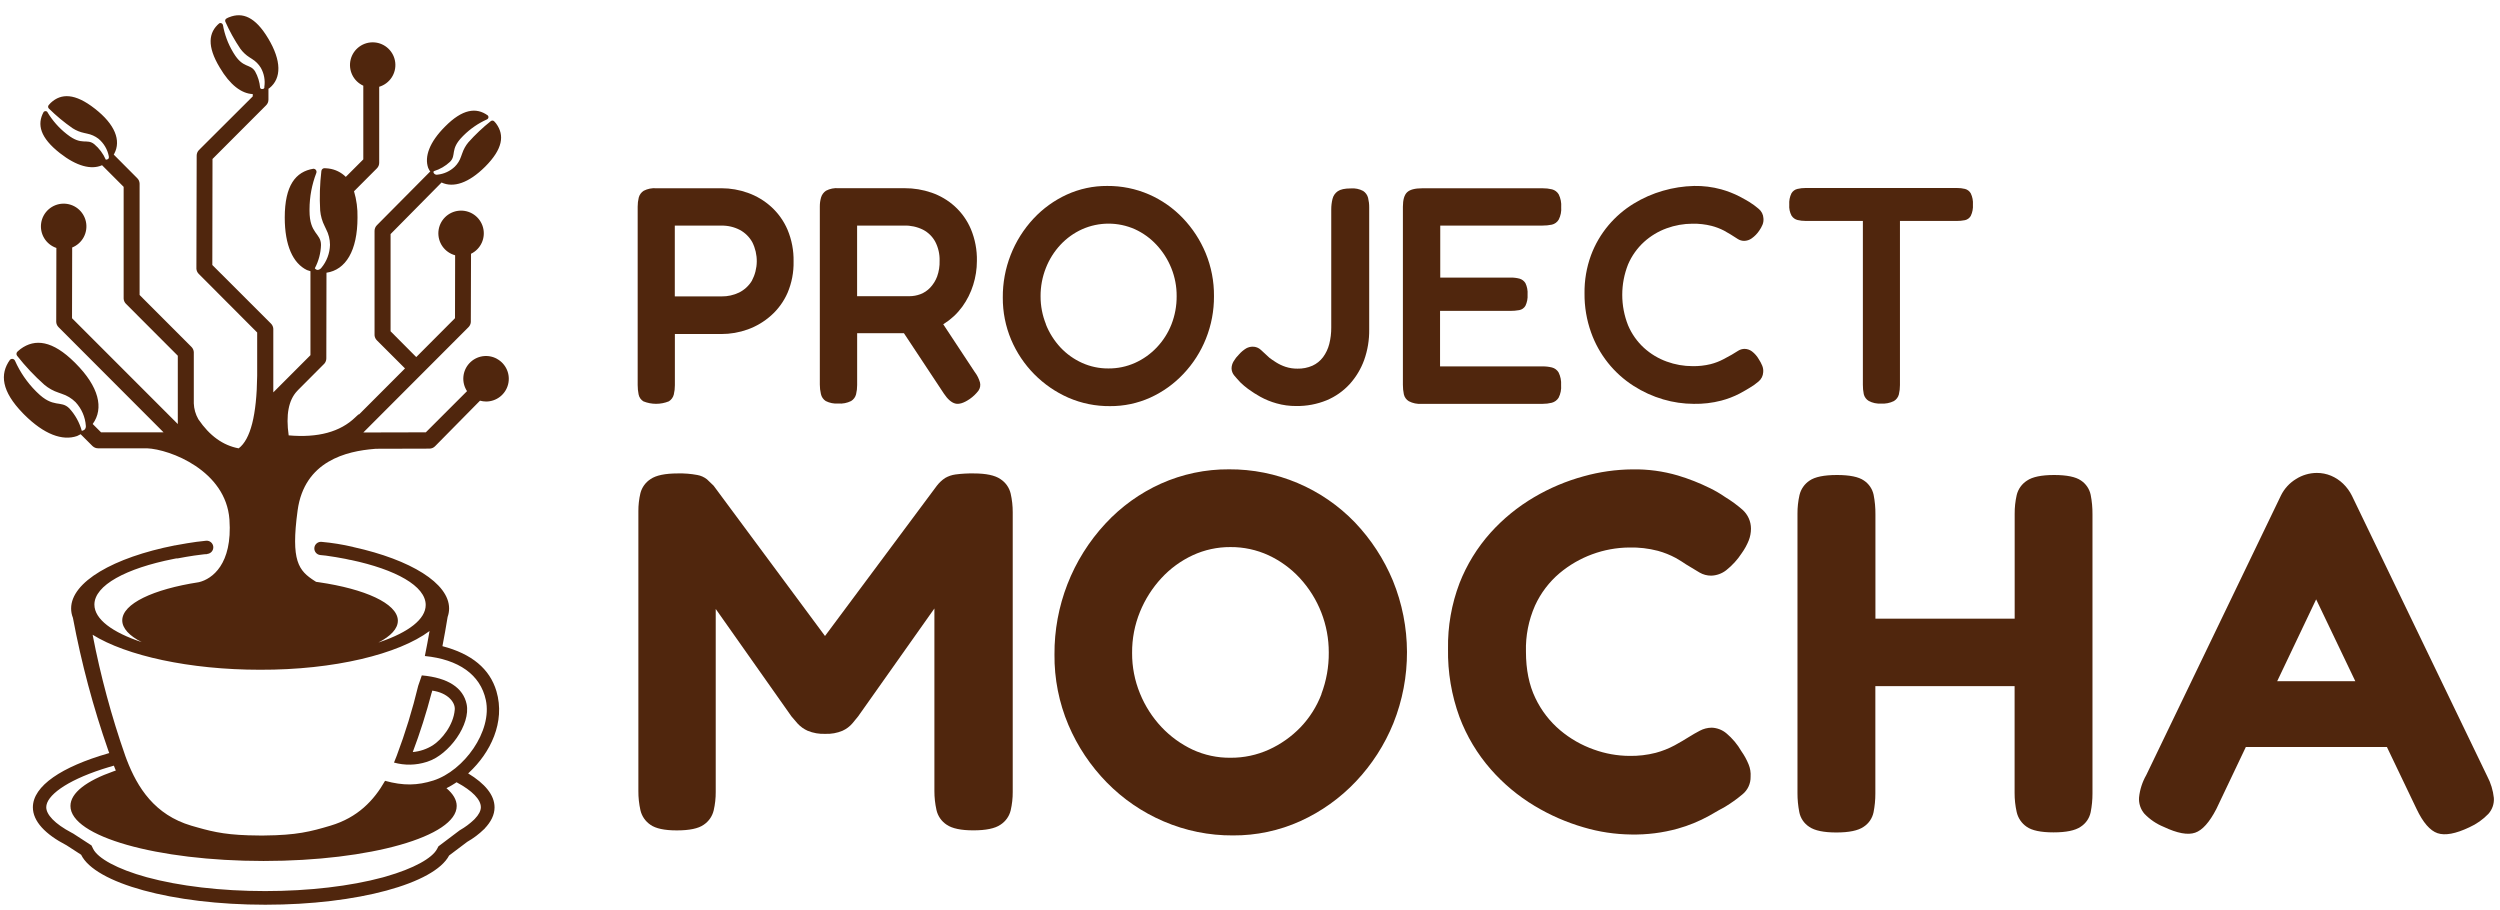 <svg width="1000" height="364" viewBox="0 0 1000 364" fill="none" xmlns="http://www.w3.org/2000/svg">
<rect width="1000" height="364" fill="white"/>
<path d="M400.15 191.62C397.963 190.12 394.413 189.37 389.5 189.37C387.07 189.328 384.64 189.465 382.23 189.78C380.75 189.976 379.323 190.462 378.03 191.21C376.779 192.05 375.671 193.087 374.75 194.28L330 254.4L285.45 194.28C284.5 193.33 283.61 192.48 282.79 191.73C281.66 190.833 280.322 190.235 278.9 189.99C276.336 189.509 273.728 189.301 271.12 189.37C266.067 189.37 262.447 190.12 260.26 191.62C258.233 192.911 256.771 194.923 256.17 197.25C255.607 199.628 255.332 202.066 255.35 204.51V316.41C255.333 318.989 255.608 321.562 256.17 324.08C256.719 326.459 258.148 328.542 260.17 329.91C262.29 331.41 265.807 332.16 270.72 332.16C275.767 332.16 279.35 331.41 281.47 329.91C283.481 328.575 284.91 326.528 285.47 324.18C286.029 321.767 286.304 319.297 286.29 316.82V243.58L316.6 286.58C317.29 287.4 318.1 288.35 319.06 289.44C320.186 290.657 321.547 291.633 323.06 292.31C325.299 293.229 327.712 293.649 330.13 293.54C332.479 293.639 334.821 293.219 336.99 292.31C338.528 291.617 339.894 290.592 340.99 289.31C341.99 288.15 342.7 287.23 343.25 286.55L373.76 243.39V316.39C373.754 318.936 374.029 321.475 374.58 323.96C375.113 326.397 376.582 328.526 378.67 329.89C380.857 331.39 384.407 332.14 389.32 332.14C394.38 332.14 397.99 331.39 400.18 329.89C402.23 328.578 403.696 326.525 404.27 324.16C404.829 321.747 405.104 319.277 405.09 316.8V204.92C405.1 202.407 404.825 199.901 404.27 197.45C403.708 195.044 402.23 192.953 400.15 191.62Z" fill="#50260D"/>
<path d="M542 209C535.482 202.226 527.655 196.847 518.995 193.19C510.334 189.534 501.021 187.676 491.62 187.73C482.235 187.667 472.947 189.618 464.38 193.45C455.975 197.239 448.418 202.68 442.16 209.45C428.946 223.674 421.659 242.406 421.79 261.82C421.699 271.497 423.598 281.088 427.37 290C431.009 298.559 436.219 306.36 442.73 313C449.216 319.621 456.939 324.904 465.46 328.55C474.223 332.318 483.671 334.231 493.21 334.17C502.494 334.227 511.68 332.275 520.14 328.45C528.504 324.652 536.05 319.265 542.36 312.59C548.77 305.82 553.858 297.911 557.36 289.27C564.677 270.961 564.605 250.527 557.16 232.27C553.572 223.652 548.433 215.765 542 209ZM528.59 277.63C526.714 282.584 523.857 287.108 520.19 290.93C516.59 294.661 512.319 297.681 507.6 299.83C502.777 302.019 497.536 303.135 492.24 303.1C486.98 303.166 481.772 302.052 477 299.84C472.345 297.639 468.142 294.587 464.61 290.84C460.943 286.941 458.028 282.398 456.01 277.44C453.885 272.28 452.808 266.75 452.84 261.17C452.791 255.528 453.865 249.933 456 244.71C458.029 239.728 460.942 235.154 464.6 231.21C468.13 227.388 472.373 224.293 477.09 222.1C481.809 219.918 486.951 218.801 492.15 218.83C497.412 218.788 502.618 219.904 507.4 222.1C512.12 224.293 516.367 227.388 519.9 231.21C527.396 239.316 531.544 249.96 531.51 261C531.562 266.683 530.555 272.326 528.54 277.64L528.59 277.63Z" fill="#50260D"/>
<path d="M623.84 229.26C631.655 222.718 641.498 219.091 651.69 219C655.557 218.907 659.417 219.355 663.16 220.33C665.651 221.012 668.056 221.975 670.33 223.2C672.097 224.22 673.463 225.073 674.43 225.76C676.61 227.093 678.417 228.183 679.85 229.03C681.251 229.84 682.842 230.265 684.46 230.26C686.638 230.201 688.74 229.447 690.46 228.11C692.902 226.178 695.014 223.861 696.71 221.25C697.822 219.697 698.749 218.019 699.47 216.25C700.077 214.723 700.389 213.094 700.39 211.45C700.388 210.024 700.084 208.614 699.5 207.313C698.916 206.012 698.064 204.849 697 203.9C694.818 201.995 692.476 200.282 690 198.78C688.05 197.427 685.997 196.23 683.86 195.2C679.774 193.181 675.526 191.509 671.16 190.2C665.243 188.462 659.096 187.636 652.93 187.75C646.353 187.81 639.814 188.738 633.48 190.51C626.511 192.406 619.828 195.228 613.61 198.9C607.112 202.716 601.24 207.508 596.2 213.11C590.901 219.034 586.705 225.858 583.81 233.26C580.619 241.651 579.058 250.574 579.21 259.55C579.05 268.859 580.609 278.117 583.81 286.86C586.691 294.507 590.925 301.573 596.31 307.72C601.351 313.476 607.259 318.412 613.82 322.35C619.973 326.055 626.581 328.942 633.48 330.94C639.65 332.77 646.045 333.732 652.48 333.8C658.774 333.926 665.054 333.134 671.12 331.45C675.466 330.232 679.657 328.517 683.61 326.34C686.75 324.5 688.87 323.34 689.96 322.76C692.418 321.276 694.759 319.604 696.96 317.76C698.01 316.912 698.851 315.835 699.42 314.611C699.989 313.387 700.269 312.049 700.24 310.7C700.363 308.992 700.083 307.279 699.42 305.7C698.665 303.856 697.702 302.105 696.55 300.48C694.985 297.76 692.954 295.336 690.55 293.32C688.906 291.945 686.852 291.153 684.71 291.07C683.03 291.082 681.379 291.504 679.9 292.3C678.33 293.12 676.8 294 675.29 294.96C673.78 295.92 671.98 296.96 669.87 298.13C667.467 299.419 664.924 300.426 662.29 301.13C658.844 302.012 655.296 302.426 651.74 302.36C646.885 302.323 642.073 301.458 637.51 299.8C632.614 298.072 628.071 295.474 624.1 292.13C619.904 288.596 616.515 284.204 614.16 279.25C611.64 274.057 610.38 267.85 610.38 260.63C610.213 254.311 611.449 248.034 614 242.25C616.278 237.245 619.639 232.808 623.84 229.26Z" fill="#50260D"/>
<path d="M832.39 192.2C830.277 190.733 826.693 190 821.64 190C816.587 190 812.97 190.75 810.79 192.25C808.737 193.562 807.269 195.614 806.69 197.98C806.123 200.46 805.848 202.997 805.87 205.54V247.48H750.17V205.7C750.194 203.092 749.953 200.489 749.45 197.93C748.956 195.583 747.559 193.525 745.56 192.2C743.44 190.733 739.857 190 734.81 190C729.623 190 725.957 190.75 723.81 192.25C721.802 193.588 720.373 195.634 719.81 197.98C719.243 200.46 718.968 202.997 718.99 205.54V317.24C718.985 319.777 719.226 322.309 719.71 324.8C719.938 326.01 720.41 327.161 721.098 328.182C721.786 329.203 722.675 330.074 723.71 330.74C725.89 332.24 729.507 332.99 734.56 332.99C739.613 332.99 743.233 332.24 745.42 330.74C746.442 330.084 747.322 329.23 748.009 328.229C748.696 327.228 749.175 326.099 749.42 324.91C749.907 322.45 750.148 319.948 750.14 317.44V274.44H805.84V317.2C805.833 319.743 806.108 322.278 806.66 324.76C807.184 327.179 808.616 329.305 810.66 330.7C812.78 332.2 816.363 332.95 821.41 332.95C826.47 332.95 830.08 332.2 832.27 330.7C833.292 330.044 834.172 329.19 834.859 328.189C835.546 327.188 836.025 326.059 836.27 324.87C836.757 322.41 836.998 319.908 836.99 317.4V205.7C837.014 203.092 836.773 200.489 836.27 197.93C835.779 195.585 834.385 193.527 832.39 192.2Z" fill="#50260D"/>
<path d="M994.88 310.47L940.81 198.37C939.911 196.538 938.7 194.876 937.23 193.46C935.832 192.121 934.202 191.047 932.42 190.29C930.602 189.534 928.649 189.153 926.68 189.17C923.742 189.193 920.869 190.042 918.39 191.62C915.809 193.19 913.729 195.462 912.39 198.17L858.49 310.06C856.924 312.794 855.946 315.826 855.62 318.96C855.53 320.139 855.674 321.325 856.043 322.449C856.412 323.573 856.999 324.613 857.77 325.51C859.937 327.768 862.553 329.546 865.45 330.73C870.91 333.317 875.11 334.1 878.05 333.08C880.98 332.08 883.81 328.88 886.55 323.57L898.33 298.81H954.77L966.62 323.57C969.213 329.023 972.013 332.26 975.02 333.28C978.027 334.3 982.257 333.517 987.71 330.93C990.597 329.638 993.205 327.797 995.39 325.51C996.151 324.648 996.733 323.644 997.102 322.556C997.471 321.467 997.62 320.317 997.54 319.17C997.216 316.127 996.313 313.174 994.88 310.47ZM910.88 272.47L926.46 239.74L942.12 272.47H910.88Z" fill="#50260D"/>
<path d="M257.36 160.54C260.618 161.86 264.262 161.86 267.52 160.54C268.52 159.934 269.24 158.956 269.52 157.82C269.811 156.608 269.955 155.366 269.95 154.12V133.61H288.5C292.131 133.62 295.735 132.993 299.15 131.76C302.571 130.513 305.724 128.626 308.44 126.2C311.265 123.683 313.513 120.586 315.03 117.12C316.706 113.156 317.524 108.883 317.43 104.58C317.517 100.217 316.69 95.884 315 91.86C313.504 88.377 311.277 85.257 308.47 82.71C305.768 80.265 302.611 78.376 299.18 77.15C295.787 75.927 292.207 75.301 288.6 75.3H262.5C260.773 75.165 259.042 75.511 257.5 76.3C256.512 76.92 255.797 77.892 255.5 79.02C255.207 80.211 255.063 81.434 255.07 82.66V154C255.068 155.266 255.192 156.529 255.44 157.77C255.549 158.34 255.776 158.881 256.107 159.358C256.438 159.835 256.864 160.238 257.36 160.54ZM269.92 90.25H288.5C291.109 90.181 293.691 90.783 296 92C298.068 93.13 299.774 94.822 300.92 96.88C302.127 99.281 302.74 101.935 302.709 104.622C302.678 107.308 302.002 109.948 300.74 112.32C299.516 114.339 297.744 115.969 295.63 117.02C293.462 118.06 291.084 118.587 288.68 118.56H269.92V90.25Z" fill="#50260D"/>
<path d="M330.3 160.42C331.846 161.199 333.574 161.544 335.3 161.42C337.069 161.551 338.84 161.206 340.43 160.42C340.925 160.122 341.356 159.729 341.7 159.264C342.043 158.799 342.291 158.271 342.43 157.71C342.725 156.496 342.87 155.25 342.86 154V133.28H361.57L377.57 157.46C379.05 159.68 380.553 160.997 382.08 161.41C383.607 161.823 385.563 161.207 387.95 159.56C389.27 158.638 390.438 157.514 391.41 156.23C391.727 155.762 391.944 155.233 392.045 154.677C392.147 154.121 392.131 153.55 392 153C391.571 151.478 390.855 150.053 389.89 148.8L377.29 129.7L377.54 129.56C380.402 127.763 382.896 125.439 384.89 122.71C386.824 120.05 388.307 117.091 389.28 113.95C390.258 110.857 390.757 107.633 390.76 104.39C390.853 100.015 390.033 95.669 388.35 91.63C386.874 88.152 384.66 85.037 381.86 82.5C379.183 80.094 376.051 78.248 372.65 77.07C369.173 75.868 365.519 75.263 361.84 75.28H335.42C333.692 75.132 331.958 75.479 330.42 76.28C329.455 76.919 328.746 77.879 328.42 78.99C328.082 80.173 327.917 81.399 327.93 82.63V153.81C327.922 155.076 328.067 156.338 328.36 157.57C328.475 158.151 328.707 158.703 329.04 159.192C329.373 159.682 329.802 160.1 330.3 160.42ZM342.84 90.23H361.62C364.251 90.153 366.861 90.723 369.22 91.89C371.292 92.971 372.995 94.646 374.11 96.7C375.319 99.043 375.914 101.654 375.84 104.29C375.909 106.451 375.569 108.605 374.84 110.64C374.213 112.293 373.265 113.805 372.05 115.09C370.964 116.235 369.635 117.12 368.16 117.68C366.756 118.206 365.269 118.476 363.77 118.48H342.84V90.23Z" fill="#50260D"/>
<path d="M444 162.45C449.552 162.491 455.048 161.331 460.11 159.05C465.11 156.774 469.618 153.544 473.38 149.54C477.246 145.46 480.3 140.681 482.38 135.46C484.54 130.054 485.63 124.281 485.59 118.46C485.643 112.552 484.51 106.693 482.26 101.23C480.106 96.038 477.007 91.291 473.12 87.23C469.285 83.218 464.693 80.007 459.61 77.78C454.332 75.49 448.633 74.331 442.88 74.38C437.303 74.344 431.784 75.525 426.71 77.84C421.707 80.138 417.2 83.389 413.44 87.41C405.442 95.975 401.033 107.281 401.12 119C401.076 124.788 402.209 130.524 404.45 135.86C408.844 146.236 417.036 154.542 427.35 159.08C432.602 161.359 438.275 162.507 444 162.45ZM418.39 129.72C416.945 126.15 416.211 122.332 416.23 118.48C416.21 114.634 416.923 110.819 418.33 107.24C419.674 103.787 421.663 100.62 424.19 97.91C426.647 95.276 429.605 93.158 432.89 91.68C436.205 90.213 439.79 89.454 443.415 89.454C447.04 89.454 450.625 90.213 453.94 91.68C457.201 93.169 460.137 95.286 462.58 97.91C465.103 100.613 467.109 103.754 468.5 107.18C469.958 110.768 470.692 114.608 470.66 118.48C470.689 122.345 469.98 126.181 468.57 129.78C467.223 133.196 465.23 136.319 462.7 138.98C460.23 141.587 457.275 143.686 454 145.16C450.659 146.651 447.038 147.408 443.38 147.38C439.744 147.411 436.145 146.654 432.83 145.16C429.576 143.695 426.643 141.602 424.2 139C421.688 136.297 419.701 133.15 418.34 129.72H418.39Z" fill="#50260D"/>
<path d="M496.19 153C497.133 153.912 498.135 154.76 499.19 155.54C500.755 156.698 502.395 157.75 504.1 158.69C506.164 159.831 508.356 160.724 510.63 161.35C513.196 162.076 515.853 162.432 518.52 162.41C522.673 162.466 526.794 161.687 530.64 160.12C534.136 158.663 537.274 156.466 539.84 153.68C542.403 150.852 544.386 147.55 545.68 143.96C547.057 140.066 547.734 135.96 547.68 131.83V83C547.692 81.707 547.544 80.417 547.24 79.16C546.954 78.009 546.238 77.011 545.24 76.37C543.732 75.575 542.029 75.228 540.33 75.37C537.93 75.37 536.19 75.743 535.11 76.49C534.044 77.219 533.291 78.322 533 79.58C532.661 80.957 532.493 82.371 532.5 83.79V131C532.518 133.232 532.249 135.457 531.7 137.62C531.217 139.518 530.372 141.304 529.21 142.88C528.106 144.349 526.652 145.518 524.98 146.28C523.09 147.107 521.042 147.51 518.98 147.46C517.354 147.476 515.736 147.226 514.19 146.72C512.858 146.276 511.586 145.671 510.4 144.92C509.32 144.22 508.4 143.62 507.79 143.13C506.457 141.89 505.317 140.837 504.37 139.97C503.483 139.127 502.304 138.661 501.08 138.67C500.167 138.673 499.269 138.907 498.47 139.35C497.4 140.003 496.435 140.816 495.61 141.76C494.762 142.588 494.029 143.527 493.43 144.55C492.921 145.393 492.641 146.355 492.62 147.34C492.642 148.379 493.016 149.38 493.68 150.18C494.47 151.1 495.27 152.05 496.19 153Z" fill="#50260D"/>
<path d="M620.72 161.1C621.848 160.803 622.82 160.088 623.44 159.1C624.236 157.539 624.582 155.787 624.44 154.04C624.557 152.298 624.212 150.556 623.44 148.99C622.857 147.998 621.903 147.279 620.79 146.99C619.557 146.688 618.29 146.543 617.02 146.56H576.02V124.36H604C605.24 124.37 606.479 124.267 607.7 124.05C608.213 123.959 608.699 123.757 609.126 123.458C609.553 123.159 609.909 122.771 610.17 122.32C610.84 120.919 611.136 119.369 611.03 117.82C611.149 116.248 610.852 114.672 610.17 113.25C609.636 112.382 608.798 111.744 607.82 111.46C606.652 111.153 605.447 111.009 604.24 111.03H576.1V90.23H617C618.263 90.24 619.523 90.116 620.76 89.86C621.324 89.725 621.855 89.479 622.322 89.135C622.79 88.792 623.183 88.358 623.48 87.86C624.267 86.317 624.613 84.587 624.48 82.86C624.611 81.095 624.266 79.326 623.48 77.74C622.892 76.752 621.941 76.034 620.83 75.74C619.596 75.442 618.33 75.298 617.06 75.31H568.94C565.98 75.31 563.943 75.847 562.83 76.92C561.72 77.98 561.16 79.92 561.16 82.71V153.89C561.15 155.177 561.278 156.46 561.54 157.72C561.665 158.294 561.907 158.837 562.252 159.313C562.596 159.79 563.034 160.19 563.54 160.49C565.097 161.302 566.849 161.665 568.6 161.54H617C618.254 161.551 619.503 161.403 620.72 161.1Z" fill="#50260D"/>
<path d="M657.6 96.78C660.237 94.39 663.314 92.535 666.66 91.32C669.973 90.11 673.473 89.487 677 89.48C679.557 89.434 682.108 89.723 684.59 90.34C686.322 90.785 687.999 91.422 689.59 92.24C690.87 92.94 691.75 93.45 692.25 93.78C693.4 94.51 694.36 95.13 695.15 95.62C695.906 96.102 696.784 96.355 697.68 96.35C698.759 96.33 699.805 95.981 700.68 95.35C701.859 94.519 702.876 93.478 703.68 92.28C704.205 91.541 704.648 90.746 705 89.91C705.342 89.075 705.469 88.167 705.37 87.27C705.332 86.547 705.143 85.841 704.814 85.197C704.485 84.552 704.023 83.984 703.46 83.53C702.279 82.515 701.022 81.593 699.7 80.77C699.04 80.36 697.77 79.64 695.87 78.62C693.508 77.408 691.028 76.44 688.47 75.73C684.936 74.766 681.283 74.311 677.62 74.38C673.422 74.479 669.254 75.121 665.22 76.29C661.061 77.479 657.084 79.231 653.4 81.5C649.629 83.814 646.253 86.718 643.4 90.1C640.393 93.667 638.025 97.727 636.4 102.1C634.611 106.992 633.733 112.171 633.81 117.38C633.756 122.701 634.647 127.99 636.44 133C639.575 141.812 645.557 149.328 653.44 154.36C657.112 156.716 661.103 158.535 665.29 159.76C669.255 160.927 673.366 161.527 677.5 161.54C681.208 161.613 684.909 161.179 688.5 160.25C691.044 159.586 693.506 158.64 695.84 157.43C697.69 156.43 698.95 155.69 699.61 155.28C700.946 154.524 702.205 153.64 703.37 152.64C703.933 152.186 704.394 151.618 704.724 150.974C705.053 150.329 705.242 149.623 705.28 148.9C705.365 148.023 705.238 147.138 704.91 146.32C704.539 145.419 704.084 144.555 703.55 143.74C702.85 142.501 701.908 141.417 700.78 140.55C699.94 139.926 698.927 139.577 697.88 139.55C696.964 139.549 696.067 139.805 695.29 140.29C694.47 140.78 693.6 141.29 692.7 141.88L689.43 143.66C687.789 144.529 686.05 145.201 684.25 145.66C681.888 146.236 679.461 146.505 677.03 146.46C673.492 146.462 669.982 145.839 666.66 144.62C663.314 143.405 660.237 141.55 657.6 139.16C654.859 136.651 652.69 133.582 651.24 130.16C648.12 122.316 648.12 113.574 651.24 105.73C652.701 102.329 654.869 99.278 657.6 96.78Z" fill="#50260D"/>
<path d="M745.15 88.38V153.91C745.137 155.173 745.257 156.433 745.51 157.67C745.645 158.233 745.891 158.762 746.235 159.228C746.579 159.693 747.012 160.085 747.51 160.38C749.019 161.185 750.724 161.549 752.43 161.43C754.195 161.56 755.963 161.215 757.55 160.43C758.536 159.841 759.254 158.89 759.55 157.78C759.847 156.552 759.992 155.293 759.98 154.03V88.38H782.64C783.758 88.393 784.874 88.289 785.97 88.07C786.46 87.966 786.922 87.758 787.325 87.462C787.729 87.165 788.064 86.786 788.31 86.35C788.98 84.949 789.276 83.399 789.17 81.85C789.276 80.301 788.98 78.751 788.31 77.35C788.065 76.913 787.734 76.53 787.337 76.224C786.94 75.918 786.485 75.696 786 75.57C784.934 75.307 783.838 75.183 782.74 75.2H722.23C721.132 75.193 720.038 75.317 718.97 75.57C718.469 75.685 717.997 75.902 717.583 76.208C717.17 76.515 716.825 76.903 716.57 77.35C715.893 78.749 715.593 80.3 715.7 81.85C715.581 83.388 715.904 84.929 716.63 86.29C717.176 87.138 718.023 87.749 719 88C720.047 88.255 721.122 88.38 722.2 88.37L745.15 88.38Z" fill="#50260D"/>
<path d="M170.65 304.77L170.99 304.66C179.63 301.89 188.38 289.75 186.64 281.61C185.26 275.17 179.32 271.11 168.78 270.16H168.72L167.29 274.29C165.006 283.792 162.134 293.144 158.69 302.29C158.34 303.21 157.97 304.12 157.6 305.03C161.882 306.22 166.419 306.129 170.65 304.77ZM172.65 277.2L172.9 276.25C179.04 277.09 182.2 280.92 181.9 283.9C181.37 290.17 176.62 295.9 173.11 298.13C170.694 299.648 167.952 300.57 165.11 300.82C168.028 293.084 170.534 285.2 172.62 277.2H172.65Z" fill="#50260D"/>
<path d="M198.81 143.54C197.035 142.554 194.981 142.192 192.976 142.51C190.97 142.829 189.13 143.811 187.748 145.298C186.366 146.786 185.523 148.694 185.353 150.717C185.183 152.741 185.696 154.763 186.81 156.46L170.33 172.93L145.33 172.99L187.41 130.85C187.944 130.314 188.27 129.605 188.33 128.85L188.41 101.51C190.324 100.578 191.851 99.003 192.723 97.061C193.595 95.118 193.758 92.931 193.183 90.881C192.607 88.831 191.331 87.048 189.575 85.843C187.82 84.638 185.697 84.088 183.577 84.287C181.457 84.487 179.475 85.425 177.976 86.937C176.476 88.45 175.556 90.44 175.374 92.561C175.192 94.683 175.761 96.801 176.981 98.546C178.201 100.291 179.995 101.552 182.05 102.11L182 127.28L166.5 142.83L156.23 132.51V93.63L176.62 73C181.36 75.22 187.47 73.24 194.06 66.68C201.17 59.56 201.84 54.09 198.51 49.5L198.34 49.28L198.1 49L197.69 48.55C197.522 48.367 197.291 48.253 197.043 48.231C196.795 48.209 196.548 48.28 196.35 48.43C193.111 50.999 190.1 53.843 187.35 56.93C186.274 58.22 185.447 59.698 184.91 61.29L184.41 62.66C183.91 64.17 183.06 65.541 181.93 66.66C180.04 68.468 177.602 69.594 175 69.86C174.738 69.92 174.465 69.902 174.213 69.81C173.961 69.718 173.741 69.555 173.58 69.34C173.31 68.95 173.31 68.65 173.58 68.45C175.974 67.712 178.169 66.44 180 64.73C182.67 62.06 179.87 59.79 185 54.62L185.37 54.24C188.094 51.523 191.289 49.324 194.8 47.75C194.919 47.701 195.025 47.626 195.11 47.53C195.286 47.347 195.386 47.104 195.39 46.85C195.386 46.596 195.286 46.353 195.11 46.17C190.52 42.86 185 43.56 178 50.65C171.82 56.83 169.69 62.65 171.28 67.18L171.8 68.18C171.877 68.329 171.991 68.456 172.13 68.55L150.74 90.11C150.151 90.707 149.82 91.511 149.82 92.35V134.12C149.883 134.874 150.209 135.582 150.74 136.12L162 147.37L143.67 165.73C143.53 165.64 143.17 165.9 142.43 166.64L142.15 166.91C136.097 172.77 127.203 175.183 115.47 174.15C114.303 165.977 115.42 160.073 118.82 156.44L119.35 155.88L129.6 145.6L129.74 145.46C130.251 144.876 130.532 144.126 130.53 143.35L130.59 109.09C138.28 107.94 143 100.35 143 87C143.084 83.452 142.615 79.913 141.61 76.51L150.75 67.35C151.046 67.057 151.28 66.708 151.44 66.323C151.6 65.939 151.681 65.526 151.68 65.11V34.71C153.718 34.099 155.476 32.793 156.649 31.018C157.822 29.243 158.334 27.113 158.097 24.999C157.859 22.885 156.887 20.921 155.35 19.451C153.813 17.98 151.808 17.096 149.686 16.953C147.564 16.809 145.458 17.416 143.737 18.666C142.016 19.916 140.788 21.731 140.269 23.794C139.749 25.856 139.97 28.036 140.893 29.953C141.816 31.869 143.383 33.401 145.32 34.28V63.75L138.32 70.75C136.468 68.917 134.064 67.744 131.48 67.41L130.78 67.34L129.87 67.28C129.547 67.258 129.229 67.362 128.982 67.572C128.736 67.781 128.581 68.078 128.55 68.4C127.93 73.646 127.769 78.936 128.07 84.21C128.267 86.384 128.874 88.502 129.86 90.45L130.44 91.68C131.447 93.607 131.982 95.746 132 97.92C131.918 101.313 130.687 104.577 128.51 107.18C128.167 107.608 127.673 107.891 127.13 107.97C126.891 107.969 126.655 107.908 126.446 107.793C126.236 107.678 126.059 107.512 125.93 107.31C127.454 104.436 128.299 101.251 128.4 98C128.4 93.18 123.81 93.64 123.81 84.31V83.71C123.821 78.752 124.739 73.837 126.52 69.21C126.61 68.984 126.633 68.736 126.587 68.497C126.541 68.258 126.427 68.037 126.26 67.86C126.027 67.632 125.716 67.5 125.39 67.49C118.23 68.64 113.9 74.21 113.9 87.03C113.9 98.2 117.2 105.34 122.79 108.03L124.18 108.48V142.07L109.32 156.95V131.49C109.269 130.716 108.939 129.988 108.39 129.44L84.93 106L85 63.59L106.45 42.11C106.746 41.815 106.981 41.464 107.14 41.078C107.3 40.692 107.381 40.278 107.38 39.86V35.5C107.488 35.437 107.592 35.367 107.69 35.29L107.85 35.18C112.59 31.31 112.65 24.32 107.26 15.35C102.11 6.74 97 4.76 91.69 6.88L91.25 7.05L90.57 7.41C90.354 7.531 90.19 7.728 90.111 7.962C90.031 8.197 90.042 8.453 90.14 8.68C91.816 12.457 93.824 16.078 96.14 19.5C97.133 20.86 98.371 22.023 99.79 22.93L100.79 23.57C102.236 24.454 103.45 25.672 104.33 27.12C105.633 29.422 106.129 32.094 105.74 34.71V35.12C105.66 35.41 105.38 35.57 104.95 35.61H104.85C104.679 35.625 104.508 35.583 104.364 35.491C104.219 35.398 104.109 35.261 104.05 35.1C103.851 32.81 103.169 30.588 102.05 28.58C100.05 25.35 97.22 27.51 93.45 21.25L93.18 20.8C91.198 17.486 89.842 13.835 89.18 10.03C89.151 9.875 89.087 9.729 88.991 9.604C88.896 9.479 88.772 9.378 88.63 9.31C88.489 9.238 88.333 9.2 88.175 9.2C88.017 9.2 87.861 9.238 87.72 9.31C83.4 12.96 82.72 18.44 87.91 27.03C92 34 96.64 37.45 101.1 37.63V38.56L79.6 60C79.007 60.591 78.672 61.393 78.67 62.23L78.56 107.49C78.609 108.267 78.94 108.999 79.49 109.55L102.87 133V150.27C102.683 166.05 100.217 175.74 95.47 179.34C89.19 178.167 83.83 174.31 79.39 167.77L79.33 167.68C78.221 165.748 77.6 163.576 77.52 161.35V140.83C77.467 140.054 77.137 139.323 76.59 138.77L55.84 118V73.44C55.828 73.022 55.733 72.611 55.562 72.23C55.39 71.849 55.145 71.506 54.84 71.22L45.5 61.84L45.57 61.72L45.72 61.45C48.49 56.2 46.03 49.75 37.92 43.45C30.01 37.26 24.48 37.26 20.32 41.12L20.26 41.18L19.88 41.59L19.47 42.05C19.309 42.242 19.226 42.487 19.238 42.737C19.249 42.987 19.353 43.223 19.53 43.4C22.471 46.302 25.656 48.945 29.05 51.3C30.468 52.208 32.041 52.848 33.69 53.19L34.81 53.44C36.472 53.759 38.037 54.461 39.38 55.49C41.527 57.275 42.99 59.749 43.52 62.49C43.52 62.55 43.71 63.28 43.25 63.58C43.123 63.691 42.973 63.773 42.81 63.82C42.648 63.867 42.477 63.877 42.31 63.85C41.269 61.457 39.688 59.339 37.69 57.66C34.69 55.28 32.79 58.38 27.03 53.88L26.61 53.56C23.571 51.165 20.992 48.237 19 44.92V44.84C18.946 44.761 18.879 44.694 18.8 44.64C18.597 44.49 18.346 44.423 18.096 44.451C17.845 44.478 17.615 44.6 17.45 44.79C14.71 49.79 16.07 55.07 23.97 61.26C30.66 66.5 36.51 68 40.82 66.09L49.46 74.74V119.46C49.501 120.237 49.829 120.971 50.38 121.52L71.12 142.29V169.62L28.81 127.29L28.87 99C30.85 98.202 32.486 96.733 33.493 94.85C34.499 92.967 34.811 90.79 34.375 88.7C33.938 86.61 32.781 84.74 31.105 83.417C29.43 82.095 27.342 81.403 25.208 81.464C23.074 81.525 21.029 82.334 19.431 83.75C17.834 85.166 16.785 87.099 16.468 89.21C16.151 91.321 16.587 93.477 17.698 95.299C18.81 97.122 20.528 98.496 22.55 99.18L22.49 128.78C22.53 129.56 22.858 130.297 23.41 130.85L65.41 172.92H40.41L37.08 169.6C41.63 163.34 39.58 154.68 30.17 145.27L29.89 144.99C21 136.16 14 135.36 8.23 139.59C8.08 139.7 7.84 139.89 7.53 140.17L7 140.63C6.759 140.844 6.611 141.143 6.587 141.464C6.563 141.785 6.664 142.103 6.87 142.35C10.146 146.512 13.784 150.377 17.74 153.9C19.413 155.307 21.342 156.38 23.42 157.06L24.71 157.52C26.771 158.178 28.648 159.312 30.19 160.83C32.633 163.436 34.099 166.806 34.34 170.37C34.365 170.638 34.333 170.908 34.247 171.163C34.161 171.418 34.022 171.652 33.84 171.85C33.511 172.101 33.127 172.269 32.72 172.34C31.789 168.987 30.075 165.902 27.72 163.34C24.32 159.94 21.4 163.51 14.79 156.91L14.38 156.51C10.866 152.985 8.025 148.847 6 144.3C5.939 144.152 5.85 144.016 5.74 143.9C5.626 143.786 5.49 143.695 5.341 143.633C5.192 143.571 5.032 143.539 4.87 143.539C4.708 143.539 4.548 143.571 4.399 143.633C4.25 143.695 4.114 143.786 4 143.9C-0.15 149.65 0.6 156.48 9.13 165.27L9.69 165.84C17.6 173.74 24.97 176.45 30.83 174.41L32.15 173.74L32.25 173.68L36.93 178.35L37.12 178.52C37.687 179.027 38.419 179.312 39.18 179.32H58.78C68.03 179.71 90.38 188.25 91.78 207.83C93.04 225.83 84.73 231.58 79.73 232.83L79.42 232.9C61.33 235.69 48.9 241.48 48.9 248.16C48.9 251.32 51.74 254.34 56.69 256.85C44.99 252.98 37.76 247.69 37.76 241.85C37.76 234.12 50.42 227.34 69.4 223.58L70.57 223.35C70.753 223.37 70.937 223.37 71.12 223.35C73.413 222.91 75.597 222.537 77.67 222.23L81.05 221.79L82.12 221.67H82.61L83.01 221.56C83.697 221.472 84.322 221.12 84.752 220.577C85.182 220.034 85.382 219.345 85.311 218.656C85.239 217.968 84.9 217.334 84.368 216.892C83.835 216.45 83.15 216.234 82.46 216.29C81.32 216.41 80.15 216.54 78.95 216.7H78.84C76.11 217.08 73.44 217.52 70.84 218.01L70.1 218.15H69.97C45.34 222.99 28.45 232.8 28.45 243.38C28.448 244.668 28.692 245.944 29.17 247.14C32.543 265.169 37.277 282.916 43.33 300.23L43.7 301.23L43.27 301.35C24.76 306.69 13.15 314.35 13.15 322.92C13.15 328.5 18.08 333.71 26.64 338.13L32.45 341.89C37.94 353.21 68.81 361.89 106.13 361.89C143.13 361.89 173.79 353.37 179.64 342.2L186.9 336.73C189.358 335.329 191.627 333.618 193.65 331.64L193.89 331.45H193.82C196.41 328.75 197.82 325.92 197.82 322.94C197.82 318.04 194.01 313.45 187.26 309.36L187.57 309.07C196.1 301.17 202.23 288.91 198.57 276.47C195.903 267.523 188.703 261.523 176.97 258.47C177.71 254.67 178.403 250.773 179.05 246.78C179.44 245.689 179.64 244.539 179.64 243.38C179.64 233.28 164.27 223.9 141.48 218.86C141.353 218.81 141.223 218.769 141.09 218.74C136.981 217.784 132.811 217.116 128.61 216.74C127.91 216.679 127.214 216.899 126.676 217.351C126.138 217.803 125.801 218.45 125.74 219.15C125.679 219.85 125.899 220.546 126.351 221.084C126.803 221.622 127.45 221.959 128.15 222.02C128.88 222.08 129.63 222.16 130.38 222.25C133.07 222.62 135.66 223.06 138.15 223.54L139.9 223.93C140.054 223.969 140.211 223.989 140.37 223.99C158.37 227.82 170.28 234.43 170.28 241.99C170.28 247.69 163.39 252.88 152.16 256.74L151.36 257.01C156.3 254.46 159.14 251.48 159.14 248.31V248.05C158.8 241.35 145.99 235.59 127.58 232.9L126.44 232.74L125.97 232.44C119.37 228.25 116.31 224.39 119.04 204.2C121.74 184.28 138.79 180.46 149.67 179.57L150.32 179.51L171.75 179.45C172.168 179.451 172.582 179.37 172.968 179.21C173.354 179.051 173.705 178.816 174 178.52L192 160.27C192.802 160.488 193.629 160.602 194.46 160.61C196.477 160.603 198.434 159.925 200.024 158.683C201.613 157.441 202.745 155.706 203.239 153.75C203.734 151.795 203.565 149.73 202.757 147.882C201.95 146.033 200.551 144.506 198.78 143.54H198.81ZM192.34 322.85V323C192.29 324.35 191.55 325.87 189.88 327.6L189.48 327.99C187.853 329.533 186.046 330.876 184.1 331.99L183.84 332.15L175.37 338.54L174.81 339.61C172.89 343.25 165.56 347.4 154.34 350.61L153.07 350.97C140.16 354.46 123.61 356.43 106.07 356.43C88.36 356.43 71.69 354.43 58.73 350.9C46.79 347.63 39.07 343.26 37.25 339.52L36.59 338.17L29.29 333.43L28.69 333.11C21.77 329.46 18.5 325.78 18.5 322.89C18.5 318.35 26.3 312.43 40.86 307.68L41.77 307.39L43.22 306.94L45.55 306.26L45.9 307.16L46.33 308.21L45.45 308.51C34.65 312.3 28.18 317.13 28.18 322.39C28.18 334.56 62.76 344.39 105.43 344.39C148.1 344.39 182.68 334.53 182.68 322.39C182.68 319.91 181.23 317.53 178.58 315.28L179.15 314.98C180.15 314.47 181.08 313.91 182.04 313.29L182.62 312.9C189 316.31 192.34 319.88 192.34 322.85ZM171.82 252.41C171.233 255.81 170.607 259.143 169.94 262.41C183.38 263.75 192.15 269.81 194.33 279.99C197.01 292.47 185.58 308.29 173.33 312.21C167.01 314.21 161.33 314.35 154.02 312.33C149.6 320.14 143.1 327.02 132.21 330.26C124.21 332.65 118.66 334.08 105.74 334.2H103.57C91.57 334.14 85.93 332.96 78.87 330.94L76.55 330.28C61.83 325.92 55 315.05 50.73 304L50.47 303.31L50.12 302.36C44.587 286.547 40.219 270.35 37.05 253.9C50.55 262.3 75.86 267.9 103.98 267.9C133.74 268 159.48 261.62 171.82 252.41Z" fill="#50260D"/>
</svg>
